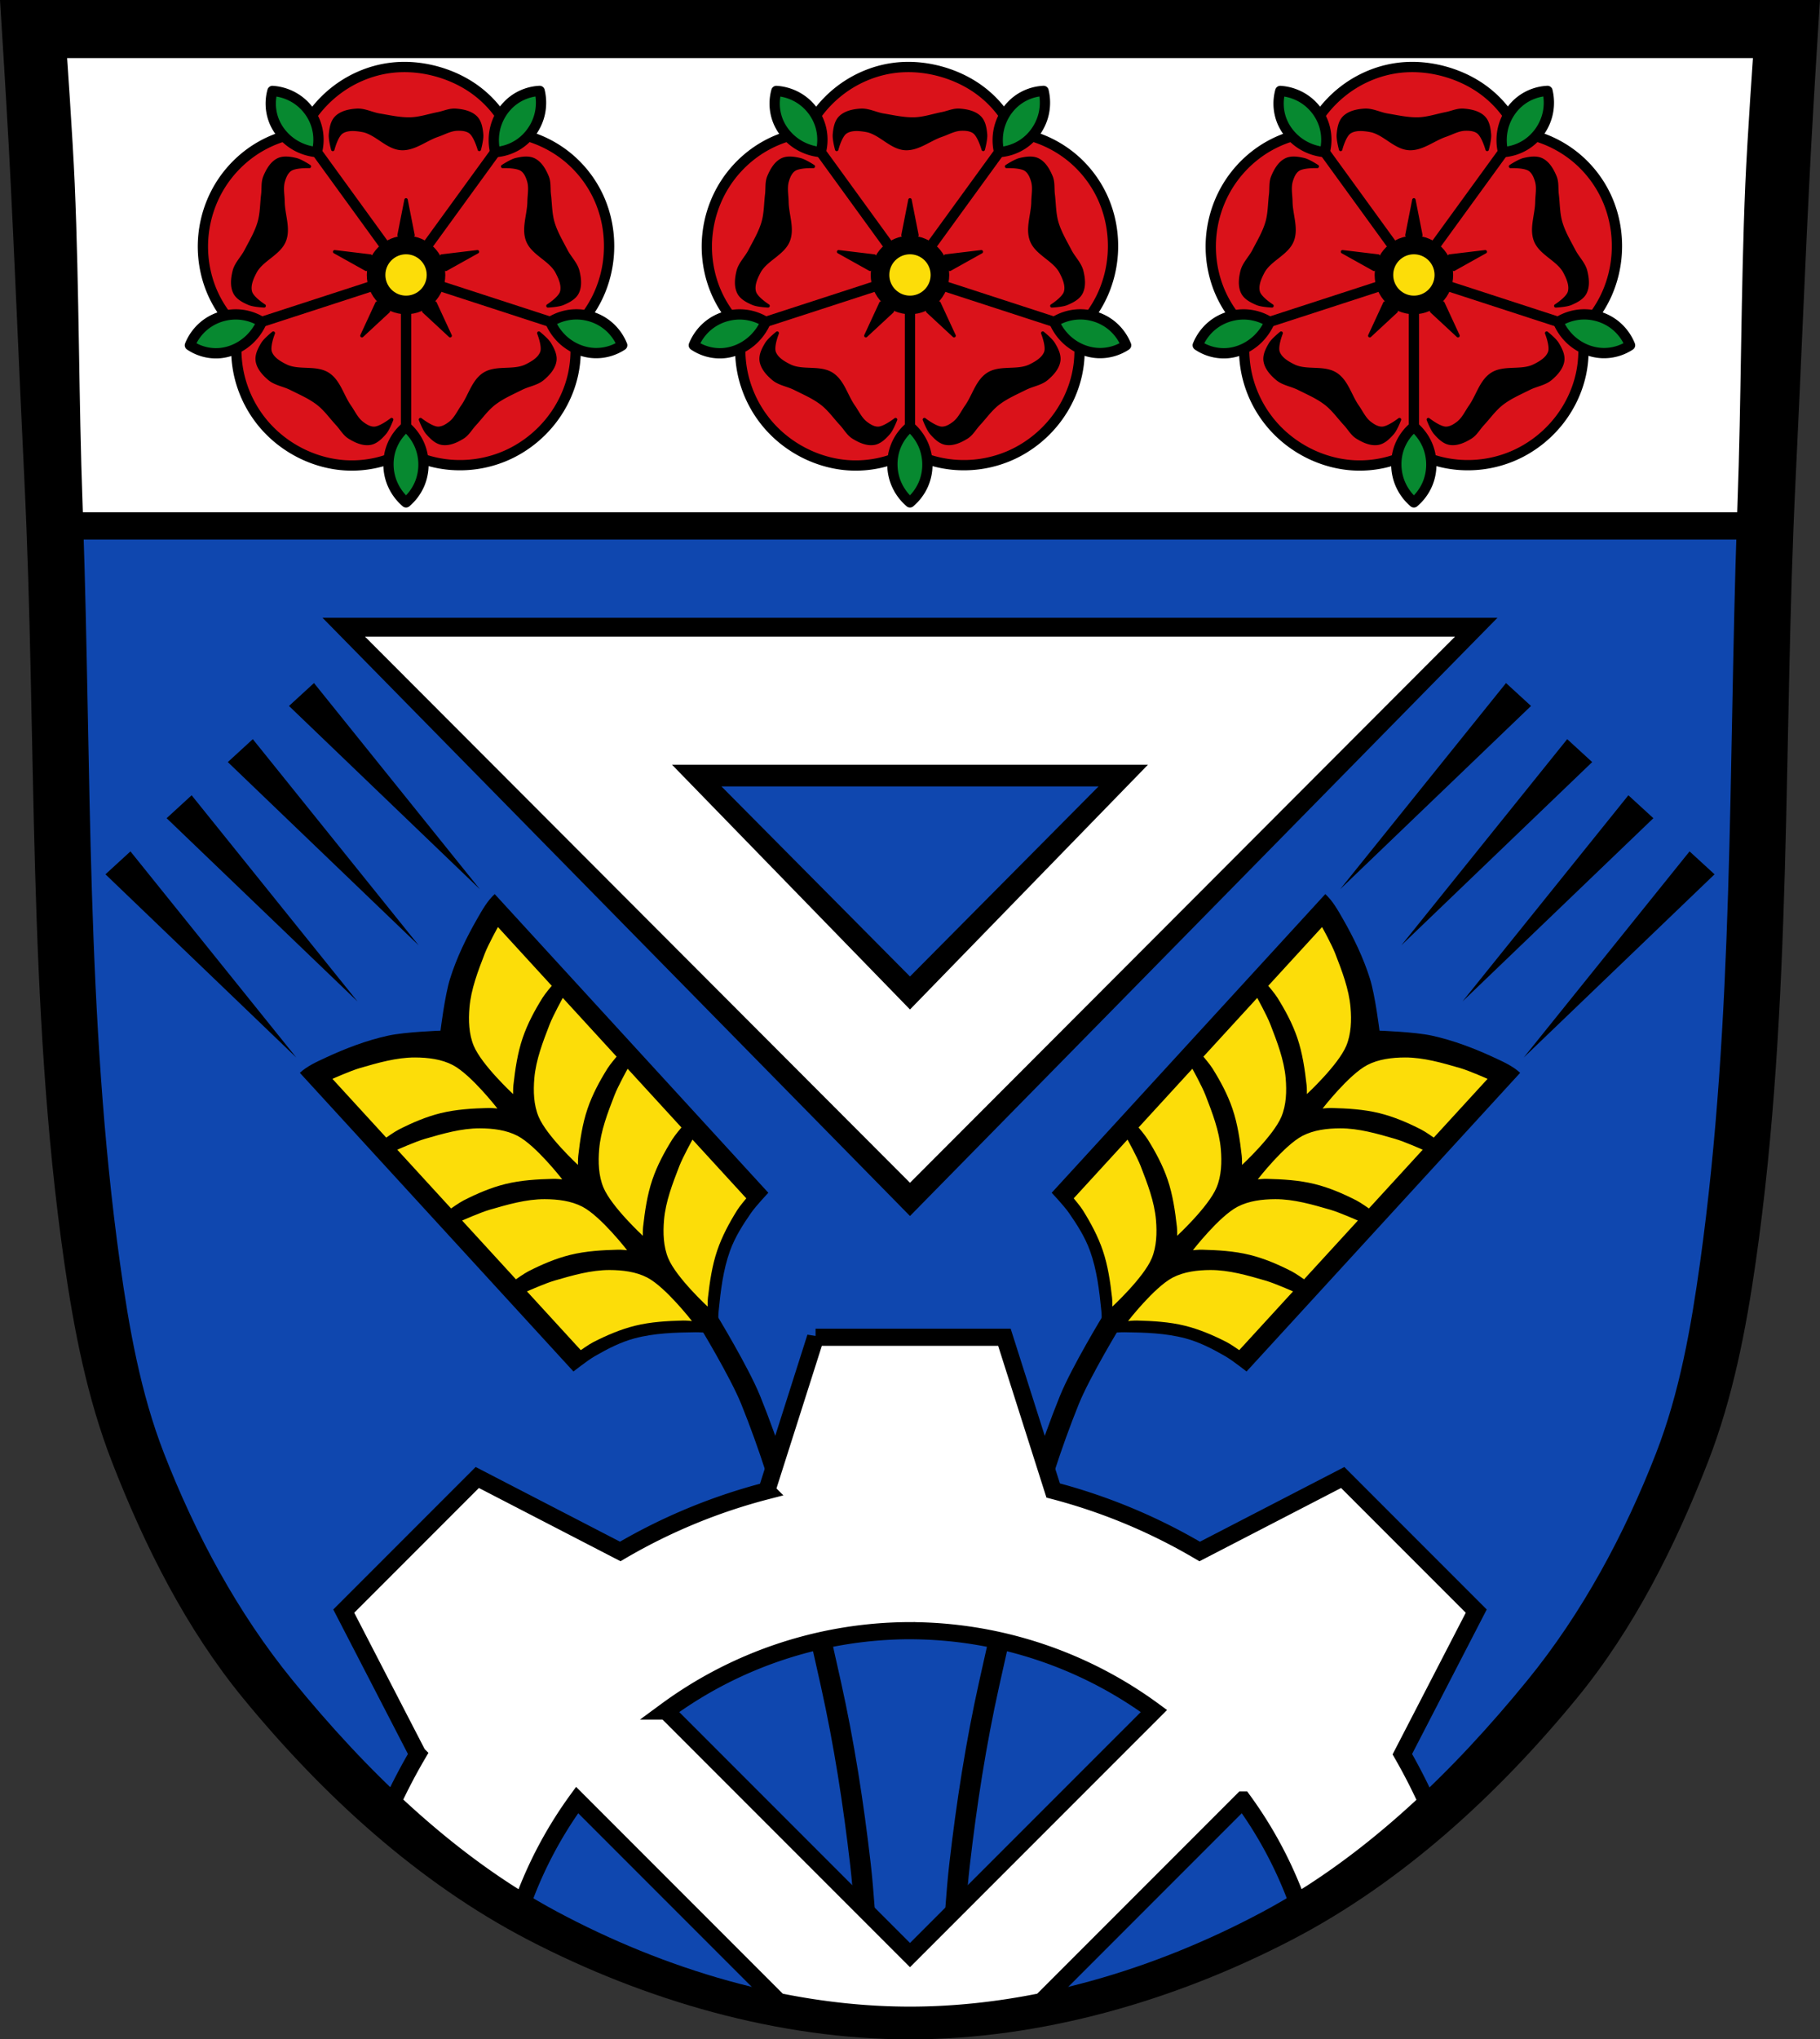 <svg xmlns="http://www.w3.org/2000/svg" xmlns:xlink="http://www.w3.org/1999/xlink" width="531.35" height="595" viewBox="0 0 531.348 594.998"><rect x="0" y="0" width="531.348" height="594.998" fill="#333333" stroke="none"/><path style="fill-rule:evenodd" d="M0 0s1.798 28.411 2.557 42.623c1.729 32.382 2.963 64.787 4.547 97.18 3.723 76.16.798 152.98 11.648 228.45 2.841 19.761 6.689 39.644 13.924 58.25 9.542 24.539 21.646 48.703 38.36 69.05 23.08 28.09 50.979 53.728 83.25 70.47 34.06 17.664 73.02 28.982 111.38 28.982s77.33-11.318 111.38-28.982c32.27-16.741 60.17-42.38 83.25-70.47 16.713-20.344 28.818-44.508 38.36-69.05 7.235-18.606 11.08-38.49 13.922-58.25 10.85-75.47 7.927-152.29 11.65-228.45 1.583-32.389 2.818-64.794 4.547-97.18C529.534 28.41 531.332 0 531.332 0h-265.67z"/><path d="M16.92 14.45s1.834 26.14 2.394 39.23c1.339 31.31 1.151 62.67 2.309 93.99 2.724 73.7.736 147.93 10.907 220.97 2.659 19.09 6.04 38.38 13.04 56.34 9.292 23.844 21.694 46.951 37.866 66.785 21.813 26.751 47.689 51.955 77.954 68.16 31.861 17.06 68.36 28.03 104.29 28.03 35.937 0 72.43-10.972 104.29-28.03 30.26-16.205 56.14-41.41 77.954-68.16 16.17-19.833 28.574-42.94 37.866-66.785 6.999-17.961 10.377-37.25 13.04-56.34 10.17-73.04 8.185-147.27 10.909-220.97 1.158-31.32.969-62.68 2.309-93.99.56-13.09 2.394-39.23 2.394-39.23h-248.76z" style="fill:#fff;fill-rule:evenodd;stroke:#000;stroke-width:5"/><path d="M21.76 151.96c2.497 72.28.791 145.05 10.764 216.67 2.659 19.09 6.04 38.38 13.04 56.34 9.292 23.844 21.693 46.952 37.865 66.785 21.813 26.751 47.691 51.955 77.955 68.16 31.861 17.06 68.36 28.03 104.29 28.03 35.937 0 72.43-10.973 104.29-28.03 30.26-16.205 56.14-41.41 77.955-68.16 16.17-19.833 28.574-42.941 37.865-66.785 6.999-17.961 10.377-37.25 13.04-56.34 9.972-71.62 8.268-144.38 10.766-216.67z" style="fill:#0f47af;fill-rule:evenodd;stroke:#000;stroke-width:5;fill-opacity:1"/><path style="fill:none;fill-rule:evenodd;stroke:#000;stroke-width:6;stroke-linecap:square" d="M15.86 154.41h499.63"/><path style="fill-rule:evenodd" d="m94.15 180.23 171.52 174.55 171.52-174.55H94.15m116.48 49.22h110.09l-55.05 55.45-55.04-55.45"/><path style="fill:#fff;fill-rule:evenodd" d="m106.56 185.75 159.11 159.34 159.12-159.34H106.56m89.63 37.36h138.96l-69.48 71.42-69.48-71.42"/><path d="m30.79 255.089 55.724 53.47-48.431-60.156-3.647 3.343-3.647 3.343m17.862-16.373 55.724 53.47-48.43-60.155-3.648 3.343-3.646 3.342m17.861-16.372 55.725 53.47-48.431-60.156-3.647 3.343-3.647 3.343m17.861-16.373 55.725 53.47-48.431-60.156-3.647 3.343-3.647 3.343m3.168 107.032 79.884 87.147s4.037-3.215 6.265-4.495c3.662-2.105 7.484-4.09 11.563-5.175 5.757-1.535 11.828-1.712 17.785-1.784 2.24-.027 6.698.508 6.698.508s-.147-4.49.075-6.717c.59-5.93 1.296-11.964 3.321-17.563 1.437-3.971 3.747-7.606 6.16-11.07 1.468-2.108 5.021-5.85 5.021-5.85l-79.883-87.148c-2.155 1.975-3.623 4.614-5.079 7.149-3.203 5.571-6.04 11.426-7.962 17.559-1.535 4.896-2.783 15.138-2.783 15.138s-10.312.355-15.323 1.459c-6.276 1.382-12.355 3.7-18.184 6.407-2.651 1.232-5.407 2.464-7.562 4.439" id="a" style="fill-rule:evenodd;stroke-width:1"/><path d="m97.054 314.77 15.71 17.139s2.377-1.693 3.669-2.351c3.903-1.992 7.984-3.743 12.208-4.781 4.574-1.125 9.307-1.385 13.972-1.508.871-.023 2.602.145 2.602.145s-7.637-9.853-13.03-12.677c-3.287-1.72-7.245-2.197-11.029-2.209-5.404-.012-10.806 1.56-16.058 3.082-2.76.799-8.049 3.162-8.049 3.162m48.328-44.3s-2.81 5.062-3.849 7.743c-1.974 5.102-4.006 10.346-4.464 15.731-.32 3.767-.188 7.752 1.243 11.178 2.347 5.621 11.499 14.082 11.499 14.082s-.017-1.738.081-2.605c.528-4.637 1.197-9.328 2.715-13.788 1.4-4.118 3.502-8.033 5.822-11.747.769-1.23 2.66-3.45 2.66-3.45l-15.71-17.14m-29.387 64.963 15.71 17.139s2.377-1.692 3.669-2.351c3.903-1.992 7.984-3.743 12.208-4.781 4.574-1.125 9.307-1.385 13.972-1.507.872-.023 2.602.145 2.602.145s-7.637-9.854-13.03-12.678c-3.287-1.72-7.245-2.197-11.028-2.208-5.405-.012-10.806 1.56-16.058 3.082-2.76.8-8.05 3.162-8.05 3.162m48.328-44.3s-2.808 5.063-3.848 7.744c-1.973 5.102-4.007 10.344-4.465 15.73-.32 3.767-.188 7.751 1.243 11.178 2.347 5.62 11.499 14.081 11.499 14.081s-.017-1.738.081-2.604c.528-4.638 1.197-9.33 2.715-13.789 1.4-4.117 3.502-8.033 5.822-11.747.769-1.229 2.66-3.45 2.66-3.45l-15.71-17.14m-29.387 64.963 15.71 17.14s2.376-1.694 3.667-2.353c3.903-1.992 7.986-3.742 12.21-4.78 4.575-1.124 9.307-1.384 13.972-1.507.872-.023 2.602.145 2.602.145s-7.638-9.855-13.03-12.677c-3.287-1.72-7.245-2.197-11.028-2.209-5.405-.012-10.806 1.56-16.058 3.083-2.759.8-8.05 3.16-8.05 3.16m48.328-44.3s-2.808 5.064-3.848 7.746c-1.973 5.101-4.007 10.344-4.465 15.729-.319 3.767-.188 7.752 1.243 11.178 2.347 5.62 11.499 14.082 11.499 14.082s-.017-1.739.081-2.605c.528-4.638 1.197-9.329 2.715-13.788 1.4-4.118 3.5-8.035 5.821-11.749.768-1.23 2.662-3.45 2.662-3.45l-15.71-17.138m-29.388 64.963 15.71 17.139s2.378-1.693 3.669-2.351c3.903-1.992 7.984-3.743 12.208-4.781 4.575-1.125 9.307-1.385 13.972-1.508.872-.023 2.602.145 2.602.145s-7.637-9.853-13.03-12.677c-3.287-1.72-7.246-2.198-11.028-2.209-5.405-.012-10.806 1.561-16.058 3.083-2.759.8-8.05 3.161-8.05 3.161m48.329-44.3s-2.809 5.064-3.848 7.745c-1.974 5.101-4.008 10.344-4.465 15.73-.32 3.766-.188 7.753 1.243 11.178 2.346 5.62 11.498 14.081 11.498 14.081s-.017-1.738.081-2.605c.528-4.637 1.197-9.328 2.715-13.788 1.4-4.118 3.502-8.033 5.822-11.747.769-1.23 2.661-3.45 2.661-3.45l-15.71-17.14" id="b" style="fill:#fcdd09;fill-rule:evenodd;stroke-width:1;fill-opacity:1"/><use xlink:href="#a" width="100%" height="100%" transform="matrix(-1 0 0 1 531.35 0)"/><use xlink:href="#b" width="100%" height="100%" transform="matrix(-1 0 0 1 531.35 0)" style="fill:#fcdd09;fill-opacity:1"/><path style="fill:none;fill-rule:evenodd;stroke:#000;stroke-width:6;stroke-linecap:square" d="M206.61 385.1s9.244 15.185 12.561 23.389c10.741 26.568 17.16 54.756 23.389 82.73 3.878 17.423 6.623 35.11 8.663 52.843 1.736 15.09 3.03 45.48 3.03 45.48M324.75 385.1s-9.244 15.185-12.561 23.389c-10.741 26.568-17.16 54.756-23.389 82.73-3.878 17.423-6.623 35.11-8.663 52.843-1.736 15.09-3.03 45.48-3.03 45.48"/><path style="fill:#fff;fill-rule:evenodd;stroke:#000;stroke-width:5" d="m238.109 390.16-14.264 44.803a166.965 166.965 0 0 0-42.762 17.688l-41.742-21.58-19.492 19.494-19.492 19.49 21.59 41.76a166.965 166.965 0 0 0-7.25 13.796c11.746 11.04 24.387 21.06 37.955 29.31a120.62 120.62 0 0 1 15.838-29.748l58.814 58.816c12.705 2.563 25.573 3.961 38.37 3.961 12.798 0 25.666-1.398 38.37-3.96l58.81-58.81a120.62 120.62 0 0 1 15.888 29.715c13.513-8.225 26.11-18.2 37.81-29.19a166.965 166.965 0 0 0-7.14-13.906l21.58-41.742-19.492-19.49-19.492-19.494-41.76 21.59a166.965 166.965 0 0 0-42.775-17.795l-14.234-44.705H238.109zm27.566 85.61a120.62 120.62 0 0 1 71.217 23.433l-71.22 71.21-71.21-71.21a120.62 120.62 0 0 1 71.21-23.44z"/><g transform="translate(-4.03 167.706)"><path style="fill:#da121a;fill-opacity:1;stroke:#000;stroke-width:3;stroke-linecap:round;stroke-linejoin:round;stroke-miterlimit:4;stroke-dasharray:none;stroke-opacity:1" d="M233.296-121.553a33.122 33.122 0 0 0-12.304 4.187c-5.276 3.065-9.671 7.62-12.57 12.988a34.088 34.088 0 0 0-3.893 12.674c-.592 5.752.303 11.66 2.636 16.951a32.812 32.812 0 0 0 7.477 10.59 33.598 33.598 0 0 0 .288 13.393 33.802 33.802 0 0 0 7.56 14.784c3.196 3.632 7.18 6.563 11.583 8.571 3.72 1.696 7.744 2.738 11.824 2.99a32.196 32.196 0 0 0 17.642-4.038 33.619 33.619 0 0 0 12.674 3.847 33.718 33.718 0 0 0 16.1-2.422c5.53-2.301 10.418-6.108 14.042-10.876 2.908-3.826 5.009-8.271 6.05-12.962a32.38 32.38 0 0 0 .193-13.057 33.283 33.283 0 0 0 7.42-10.539 34.31 34.31 0 0 0 2.85-11.665c.371-5.678-.66-11.453-3.06-16.611a33.105 33.105 0 0 0-9.137-11.702 33.224 33.224 0 0 0-16.647-7.103 31.832 31.832 0 0 0-9.807-12.17c-3.257-2.44-6.978-4.24-10.878-5.404-4.526-1.349-9.32-1.844-14.009-1.284-6.236.744-12.219 3.374-17.057 7.378a34.158 34.158 0 0 0-8.977 11.48z" transform="translate(-141.083 -7.52)"/><path style="fill:#078930;fill-opacity:1;stroke:#000;stroke-width:3;stroke-linecap:round;stroke-linejoin:round;stroke-miterlimit:4;stroke-dasharray:none;stroke-opacity:1" d="M161.576-141.18a13.968 13.968 0 0 0-7.549 2.668c-2.78 2.038-4.748 5.133-5.49 8.5-.484 2.195-.46 4.5.068 6.685a14.253 14.253 0 0 0 6.66-2.15c3.296-2.074 5.663-5.55 6.432-9.367.42-2.088.38-4.266-.121-6.336zm-78.002.008a13.779 13.779 0 0 0 .27 8.236c1.18 3.35 3.7 6.183 6.83 7.861a15.265 15.265 0 0 0 5.87 1.749 14.21 14.21 0 0 0-.144-7.75c-.978-3.203-3.133-6.027-5.951-7.836a14.513 14.513 0 0 0-6.875-2.26zm88.959 65.187a13.98 13.98 0 0 0-1.4.049 14.529 14.529 0 0 0-6.434 2.144 15.231 15.231 0 0 0 3.447 5.012c2.594 2.498 6.126 4.032 9.727 4.092a13.801 13.801 0 0 0 7.81-2.285 14.361 14.361 0 0 0-4.121-5.686c-2.512-2.095-5.76-3.276-9.03-3.326zm-99.789.012c-3.358.025-6.704 1.242-9.264 3.42a14.374 14.374 0 0 0-4.011 5.58 13.554 13.554 0 0 0 8.582 2.308c3.407-.254 6.67-1.847 9.09-4.26a15.674 15.674 0 0 0 3.312-4.867 14.547 14.547 0 0 0-6.271-2.119 13.992 13.992 0 0 0-1.438-.062zm49.83 32.781a14.192 14.192 0 0 0-4.178 5.771c-1.403 3.6-1.244 7.769.377 11.276a14.76 14.76 0 0 0 3.8 5.013 14.496 14.496 0 0 0 3.794-4.994c1.742-3.793 1.727-8.352-.035-12.136a14.536 14.536 0 0 0-3.758-4.93z"/><path style="fill:none;stroke:#000;stroke-width:3;stroke-linecap:round;stroke-linejoin:miter;stroke-miterlimit:4;stroke-dasharray:none;stroke-opacity:1" d="m80.453-73.792 42.122-13.689M96.545-123.326l23.467 32.329M148.605-123.326 124.36-89.963M164.699-73.792l-38.448-12.504M122.574-43.192l.005-44.289v0"/><path style="fill:#000;stroke:#000;stroke-width:1px;stroke-linecap:round;stroke-linejoin:round;stroke-opacity:1" d="M136.384-135.534c-1.482.075-2.93.727-4.4 1.014-2.68.523-5.316 1.438-8.045 1.53-3.068.102-6.114-.609-9.142-1.114-2.241-.374-4.4-1.571-6.666-1.418-2.097.142-4.46.631-5.934 2.129-1.217 1.236-1.525 3.198-1.678 4.926-.129 1.466.67 4.365.67 4.365s1.015-3.985 2.578-5.041c1.664-1.124 4.02-.887 5.998-.545 4.164.72 7.286 5.15 11.508 5.316 3.725.147 6.96-2.671 10.488-3.877 1.888-.645 3.718-1.715 5.711-1.794 1.339-.054 2.861.071 3.918.894 1.489 1.158 2.576 5.04 2.576 5.04s.8-2.901.67-4.368c-.153-1.728-.464-3.688-1.681-4.924-1.475-1.497-3.838-1.973-5.934-2.127a5.166 5.166 0 0 0-.637-.006zm-48.619 14.002c-.895-.03-1.775.087-2.55.475-1.88.94-3.063 3.04-3.858 4.986-.647 1.585-.39 3.402-.597 5.102-.332 2.71-.278 5.5-1.036 8.123-.85 2.95-2.468 5.628-3.884 8.351-1.049 2.016-2.853 3.698-3.408 5.9-.514 2.038-.78 4.437.189 6.301.8 1.54 2.568 2.44 4.164 3.12 1.355.576 4.36.71 4.36.71s-3.475-2.196-3.997-4.01c-.554-1.929.4-4.095 1.336-5.87 1.972-3.737 7.15-5.338 8.613-9.301 1.292-3.497-.388-7.447-.443-11.174-.03-1.995-.48-4.064.06-5.984.364-1.29.952-2.699 2.061-3.45 1.562-1.057 5.588-.892 5.588-.892s-2.51-1.656-3.945-1.986c-.845-.195-1.757-.371-2.652-.4zm69.62 0c-.896.03-1.81.206-2.655.4-1.435.33-3.945 1.987-3.945 1.987s4.026-.165 5.588.893c1.109.75 1.697 2.16 2.06 3.449.54 1.92.09 3.99.06 5.984-.055 3.727-1.734 7.677-.443 11.174 1.464 3.963 6.642 5.564 8.614 9.3.936 1.776 1.89 3.942 1.336 5.872-.522 1.813-3.997 4.01-3.997 4.01s3.005-.135 4.36-.711c1.596-.68 3.366-1.58 4.166-3.12.968-1.864.701-4.263.187-6.3-.555-2.203-2.36-3.885-3.408-5.9-1.417-2.724-3.033-5.403-3.885-8.352-.757-2.623-.703-5.414-1.035-8.123-.208-1.7.05-3.517-.597-5.102-.795-1.945-1.978-4.047-3.858-4.986-.776-.388-1.653-.504-2.549-.475zm3.954 51.016s1.53 3.816.89 5.591c-.682 1.889-2.725 3.085-4.524 3.975-3.787 1.873-8.92.136-12.428 2.49-3.095 2.078-4.049 6.264-6.187 9.317-1.145 1.634-1.992 3.575-3.555 4.814-1.05.832-2.353 1.63-3.692 1.588-1.885-.058-5.05-2.55-5.05-2.55s1.063 2.813 2.033 3.921c1.142 1.306 2.548 2.706 4.26 2.986 2.073.34 4.263-.668 6.046-1.779 1.454-.905 2.311-2.528 3.475-3.783 1.856-2.002 3.447-4.297 5.598-5.979 2.418-1.891 5.297-3.115 8.04-4.492 2.031-1.019 4.48-1.325 6.221-2.785 1.61-1.35 3.23-3.138 3.537-5.217.254-1.715-.65-3.481-1.546-4.966-.76-1.261-3.118-3.131-3.118-3.131zm-77.519.004s-2.355 1.87-3.115 3.13c-.896 1.486-1.803 3.251-1.549 4.967.308 2.079 1.93 3.869 3.54 5.219 1.74 1.46 4.188 1.764 6.218 2.783 2.744 1.377 5.623 2.6 8.04 4.492 2.151 1.682 3.742 3.977 5.599 5.979 1.164 1.255 2.021 2.878 3.474 3.783 1.784 1.111 3.973 2.121 6.047 1.781 1.712-.28 3.118-1.683 4.26-2.988.97-1.108 2.033-3.922 2.033-3.922s-3.166 2.493-5.05 2.55c-1.34.042-2.643-.755-3.692-1.587-1.564-1.24-2.41-3.18-3.555-4.814-2.139-3.053-3.092-7.24-6.187-9.317-3.509-2.355-8.641-.617-12.428-2.49-1.8-.89-3.843-2.086-4.524-3.975-.64-1.775.89-5.591.89-5.591zM122.574-109.391l-2.031 10.303 1.761 2.705 2.305-2.694zm-20.836 15.14 9.184 5.121 2.341-1.404L112.168-93zm41.674 0L132.978-93l-1.422 2.414 2.676 1.457zm-14.94 13.66-.726 3.688 7.707 7.146-4.418-9.542zm-11.326.958-3.039.345-4.41 9.53 7.71-7.15z"/><circle style="fill:#000;fill-opacity:1;stroke:none;stroke-width:1.227;stroke-linecap:round;stroke-linejoin:round;stroke-miterlimit:4;stroke-dasharray:none;stroke-opacity:1" cx="122.575" cy="-87.482" r="11.459"/><circle style="fill:#fcdd09;fill-opacity:1;stroke:none;stroke-width:.646;stroke-linecap:round;stroke-linejoin:round;stroke-miterlimit:4;stroke-dasharray:none;stroke-opacity:1" cx="122.575" cy="-87.482" r="6.033"/></g><g transform="translate(143.09 167.706)"><path style="fill:#da121a;fill-opacity:1;stroke:#000;stroke-width:3;stroke-linecap:round;stroke-linejoin:round;stroke-miterlimit:4;stroke-dasharray:none;stroke-opacity:1" d="M233.296-121.553a33.122 33.122 0 0 0-12.304 4.187c-5.276 3.065-9.671 7.62-12.57 12.988a34.088 34.088 0 0 0-3.893 12.674c-.592 5.752.303 11.66 2.636 16.951a32.812 32.812 0 0 0 7.477 10.59 33.598 33.598 0 0 0 .288 13.393 33.802 33.802 0 0 0 7.56 14.784c3.196 3.632 7.18 6.563 11.583 8.571 3.72 1.696 7.744 2.738 11.824 2.99a32.196 32.196 0 0 0 17.642-4.038 33.619 33.619 0 0 0 12.674 3.847 33.718 33.718 0 0 0 16.1-2.422c5.53-2.301 10.418-6.108 14.042-10.876 2.908-3.826 5.009-8.271 6.05-12.962a32.38 32.38 0 0 0 .193-13.057 33.283 33.283 0 0 0 7.42-10.539 34.31 34.31 0 0 0 2.85-11.665c.371-5.678-.66-11.453-3.06-16.611a33.105 33.105 0 0 0-9.137-11.702 33.224 33.224 0 0 0-16.647-7.103 31.832 31.832 0 0 0-9.807-12.17c-3.257-2.44-6.978-4.24-10.878-5.404-4.526-1.349-9.32-1.844-14.009-1.284-6.236.744-12.219 3.374-17.057 7.378a34.158 34.158 0 0 0-8.977 11.48z" transform="translate(-141.083 -7.52)"/><path style="fill:#078930;fill-opacity:1;stroke:#000;stroke-width:3;stroke-linecap:round;stroke-linejoin:round;stroke-miterlimit:4;stroke-dasharray:none;stroke-opacity:1" d="M161.576-141.18a13.968 13.968 0 0 0-7.549 2.668c-2.78 2.038-4.748 5.133-5.49 8.5-.484 2.195-.46 4.5.068 6.685a14.253 14.253 0 0 0 6.66-2.15c3.296-2.074 5.663-5.55 6.432-9.367.42-2.088.38-4.266-.121-6.336zm-78.002.008a13.779 13.779 0 0 0 .27 8.236c1.18 3.35 3.7 6.183 6.83 7.861a15.265 15.265 0 0 0 5.87 1.749 14.21 14.21 0 0 0-.144-7.75c-.978-3.203-3.133-6.027-5.951-7.836a14.513 14.513 0 0 0-6.875-2.26zm88.959 65.187a13.98 13.98 0 0 0-1.4.049 14.529 14.529 0 0 0-6.434 2.144 15.231 15.231 0 0 0 3.447 5.012c2.594 2.498 6.126 4.032 9.727 4.092a13.801 13.801 0 0 0 7.81-2.285 14.361 14.361 0 0 0-4.121-5.686c-2.512-2.095-5.76-3.276-9.03-3.326zm-99.789.012c-3.358.025-6.704 1.242-9.264 3.42a14.374 14.374 0 0 0-4.011 5.58 13.554 13.554 0 0 0 8.582 2.308c3.407-.254 6.67-1.847 9.09-4.26a15.674 15.674 0 0 0 3.312-4.867 14.547 14.547 0 0 0-6.271-2.119 13.992 13.992 0 0 0-1.438-.062zm49.83 32.781a14.192 14.192 0 0 0-4.178 5.771c-1.403 3.6-1.244 7.769.377 11.276a14.76 14.76 0 0 0 3.8 5.013 14.496 14.496 0 0 0 3.794-4.994c1.742-3.793 1.727-8.352-.035-12.136a14.536 14.536 0 0 0-3.758-4.93z"/><path style="fill:none;stroke:#000;stroke-width:3;stroke-linecap:round;stroke-linejoin:miter;stroke-miterlimit:4;stroke-dasharray:none;stroke-opacity:1" d="m80.453-73.792 42.122-13.689M96.545-123.326l23.467 32.329M148.605-123.326 124.36-89.963M164.699-73.792l-38.448-12.504M122.574-43.192l.005-44.289v0"/><path style="fill:#000;stroke:#000;stroke-width:1px;stroke-linecap:round;stroke-linejoin:round;stroke-opacity:1" d="M136.384-135.534c-1.482.075-2.93.727-4.4 1.014-2.68.523-5.316 1.438-8.045 1.53-3.068.102-6.114-.609-9.142-1.114-2.241-.374-4.4-1.571-6.666-1.418-2.097.142-4.46.631-5.934 2.129-1.217 1.236-1.525 3.198-1.678 4.926-.129 1.466.67 4.365.67 4.365s1.015-3.985 2.578-5.041c1.664-1.124 4.02-.887 5.998-.545 4.164.72 7.286 5.15 11.508 5.316 3.725.147 6.96-2.671 10.488-3.877 1.888-.645 3.718-1.715 5.711-1.794 1.339-.054 2.861.071 3.918.894 1.489 1.158 2.576 5.04 2.576 5.04s.8-2.901.67-4.368c-.153-1.728-.464-3.688-1.681-4.924-1.475-1.497-3.838-1.973-5.934-2.127a5.166 5.166 0 0 0-.637-.006zm-48.619 14.002c-.895-.03-1.775.087-2.55.475-1.88.94-3.063 3.04-3.858 4.986-.647 1.585-.39 3.402-.597 5.102-.332 2.71-.278 5.5-1.036 8.123-.85 2.95-2.468 5.628-3.884 8.351-1.049 2.016-2.853 3.698-3.408 5.9-.514 2.038-.78 4.437.189 6.301.8 1.54 2.568 2.44 4.164 3.12 1.355.576 4.36.71 4.36.71s-3.475-2.196-3.997-4.01c-.554-1.929.4-4.095 1.336-5.87 1.972-3.737 7.15-5.338 8.613-9.301 1.292-3.497-.388-7.447-.443-11.174-.03-1.995-.48-4.064.06-5.984.364-1.29.952-2.699 2.061-3.45 1.562-1.057 5.588-.892 5.588-.892s-2.51-1.656-3.945-1.986c-.845-.195-1.757-.371-2.652-.4zm69.62 0c-.896.03-1.81.206-2.655.4-1.435.33-3.945 1.987-3.945 1.987s4.026-.165 5.588.893c1.109.75 1.697 2.16 2.06 3.449.54 1.92.09 3.99.06 5.984-.055 3.727-1.734 7.677-.443 11.174 1.464 3.963 6.642 5.564 8.614 9.3.936 1.776 1.89 3.942 1.336 5.872-.522 1.813-3.997 4.01-3.997 4.01s3.005-.135 4.36-.711c1.596-.68 3.366-1.58 4.166-3.12.968-1.864.701-4.263.187-6.3-.555-2.203-2.36-3.885-3.408-5.9-1.417-2.724-3.033-5.403-3.885-8.352-.757-2.623-.703-5.414-1.035-8.123-.208-1.7.05-3.517-.597-5.102-.795-1.945-1.978-4.047-3.858-4.986-.776-.388-1.653-.504-2.549-.475zm3.954 51.016s1.53 3.816.89 5.591c-.682 1.889-2.725 3.085-4.524 3.975-3.787 1.873-8.92.136-12.428 2.49-3.095 2.078-4.049 6.264-6.187 9.317-1.145 1.634-1.992 3.575-3.555 4.814-1.05.832-2.353 1.63-3.692 1.588-1.885-.058-5.05-2.55-5.05-2.55s1.063 2.813 2.033 3.921c1.142 1.306 2.548 2.706 4.26 2.986 2.073.34 4.263-.668 6.046-1.779 1.454-.905 2.311-2.528 3.475-3.783 1.856-2.002 3.447-4.297 5.598-5.979 2.418-1.891 5.297-3.115 8.04-4.492 2.031-1.019 4.48-1.325 6.221-2.785 1.61-1.35 3.23-3.138 3.537-5.217.254-1.715-.65-3.481-1.546-4.966-.76-1.261-3.118-3.131-3.118-3.131zm-77.519.004s-2.355 1.87-3.115 3.13c-.896 1.486-1.803 3.251-1.549 4.967.308 2.079 1.93 3.869 3.54 5.219 1.74 1.46 4.188 1.764 6.218 2.783 2.744 1.377 5.623 2.6 8.04 4.492 2.151 1.682 3.742 3.977 5.599 5.979 1.164 1.255 2.021 2.878 3.474 3.783 1.784 1.111 3.973 2.121 6.047 1.781 1.712-.28 3.118-1.683 4.26-2.988.97-1.108 2.033-3.922 2.033-3.922s-3.166 2.493-5.05 2.55c-1.34.042-2.643-.755-3.692-1.587-1.564-1.24-2.41-3.18-3.555-4.814-2.139-3.053-3.092-7.24-6.187-9.317-3.509-2.355-8.641-.617-12.428-2.49-1.8-.89-3.843-2.086-4.524-3.975-.64-1.775.89-5.591.89-5.591zM122.574-109.391l-2.031 10.303 1.761 2.705 2.305-2.694zm-20.836 15.14 9.184 5.121 2.341-1.404L112.168-93zm41.674 0L132.978-93l-1.422 2.414 2.676 1.457zm-14.94 13.66-.726 3.688 7.707 7.146-4.418-9.542zm-11.326.958-3.039.345-4.41 9.53 7.71-7.15z"/><circle style="fill:#000;fill-opacity:1;stroke:none;stroke-width:1.227;stroke-linecap:round;stroke-linejoin:round;stroke-miterlimit:4;stroke-dasharray:none;stroke-opacity:1" cx="122.575" cy="-87.482" r="11.459"/><circle style="fill:#fcdd09;fill-opacity:1;stroke:none;stroke-width:.646;stroke-linecap:round;stroke-linejoin:round;stroke-miterlimit:4;stroke-dasharray:none;stroke-opacity:1" cx="122.575" cy="-87.482" r="6.033"/></g><g transform="translate(290.21 167.706)"><path style="fill:#da121a;fill-opacity:1;stroke:#000;stroke-width:3;stroke-linecap:round;stroke-linejoin:round;stroke-miterlimit:4;stroke-dasharray:none;stroke-opacity:1" d="M233.296-121.553a33.122 33.122 0 0 0-12.304 4.187c-5.276 3.065-9.671 7.62-12.57 12.988a34.088 34.088 0 0 0-3.893 12.674c-.592 5.752.303 11.66 2.636 16.951a32.812 32.812 0 0 0 7.477 10.59 33.598 33.598 0 0 0 .288 13.393 33.802 33.802 0 0 0 7.56 14.784c3.196 3.632 7.18 6.563 11.583 8.571 3.72 1.696 7.744 2.738 11.824 2.99a32.196 32.196 0 0 0 17.642-4.038 33.619 33.619 0 0 0 12.674 3.847 33.718 33.718 0 0 0 16.1-2.422c5.53-2.301 10.418-6.108 14.042-10.876 2.908-3.826 5.009-8.271 6.05-12.962a32.38 32.38 0 0 0 .193-13.057 33.283 33.283 0 0 0 7.42-10.539 34.31 34.31 0 0 0 2.85-11.665c.371-5.678-.66-11.453-3.06-16.611a33.105 33.105 0 0 0-9.137-11.702 33.224 33.224 0 0 0-16.647-7.103 31.832 31.832 0 0 0-9.807-12.17c-3.257-2.44-6.978-4.24-10.878-5.404-4.526-1.349-9.32-1.844-14.009-1.284-6.236.744-12.219 3.374-17.057 7.378a34.158 34.158 0 0 0-8.977 11.48z" transform="translate(-141.083 -7.52)"/><path style="fill:#078930;fill-opacity:1;stroke:#000;stroke-width:3;stroke-linecap:round;stroke-linejoin:round;stroke-miterlimit:4;stroke-dasharray:none;stroke-opacity:1" d="M161.576-141.18a13.968 13.968 0 0 0-7.549 2.668c-2.78 2.038-4.748 5.133-5.49 8.5-.484 2.195-.46 4.5.068 6.685a14.253 14.253 0 0 0 6.66-2.15c3.296-2.074 5.663-5.55 6.432-9.367.42-2.088.38-4.266-.121-6.336zm-78.002.008a13.779 13.779 0 0 0 .27 8.236c1.18 3.35 3.7 6.183 6.83 7.861a15.265 15.265 0 0 0 5.87 1.749 14.21 14.21 0 0 0-.144-7.75c-.978-3.203-3.133-6.027-5.951-7.836a14.513 14.513 0 0 0-6.875-2.26zm88.959 65.187a13.98 13.98 0 0 0-1.4.049 14.529 14.529 0 0 0-6.434 2.144 15.231 15.231 0 0 0 3.447 5.012c2.594 2.498 6.126 4.032 9.727 4.092a13.801 13.801 0 0 0 7.81-2.285 14.361 14.361 0 0 0-4.121-5.686c-2.512-2.095-5.76-3.276-9.03-3.326zm-99.789.012c-3.358.025-6.704 1.242-9.264 3.42a14.374 14.374 0 0 0-4.011 5.58 13.554 13.554 0 0 0 8.582 2.308c3.407-.254 6.67-1.847 9.09-4.26a15.674 15.674 0 0 0 3.312-4.867 14.547 14.547 0 0 0-6.271-2.119 13.992 13.992 0 0 0-1.438-.062zm49.83 32.781a14.192 14.192 0 0 0-4.178 5.771c-1.403 3.6-1.244 7.769.377 11.276a14.76 14.76 0 0 0 3.8 5.013 14.496 14.496 0 0 0 3.794-4.994c1.742-3.793 1.727-8.352-.035-12.136a14.536 14.536 0 0 0-3.758-4.93z"/><path style="fill:none;stroke:#000;stroke-width:3;stroke-linecap:round;stroke-linejoin:miter;stroke-miterlimit:4;stroke-dasharray:none;stroke-opacity:1" d="m80.453-73.792 42.122-13.689M96.545-123.326l23.467 32.329M148.605-123.326 124.36-89.963M164.699-73.792l-38.448-12.504M122.574-43.192l.005-44.289v0"/><path style="fill:#000;stroke:#000;stroke-width:1px;stroke-linecap:round;stroke-linejoin:round;stroke-opacity:1" d="M136.384-135.534c-1.482.075-2.93.727-4.4 1.014-2.68.523-5.316 1.438-8.045 1.53-3.068.102-6.114-.609-9.142-1.114-2.241-.374-4.4-1.571-6.666-1.418-2.097.142-4.46.631-5.934 2.129-1.217 1.236-1.525 3.198-1.678 4.926-.129 1.466.67 4.365.67 4.365s1.015-3.985 2.578-5.041c1.664-1.124 4.02-.887 5.998-.545 4.164.72 7.286 5.15 11.508 5.316 3.725.147 6.96-2.671 10.488-3.877 1.888-.645 3.718-1.715 5.711-1.794 1.339-.054 2.861.071 3.918.894 1.489 1.158 2.576 5.04 2.576 5.04s.8-2.901.67-4.368c-.153-1.728-.464-3.688-1.681-4.924-1.475-1.497-3.838-1.973-5.934-2.127a5.166 5.166 0 0 0-.637-.006zm-48.619 14.002c-.895-.03-1.775.087-2.55.475-1.88.94-3.063 3.04-3.858 4.986-.647 1.585-.39 3.402-.597 5.102-.332 2.71-.278 5.5-1.036 8.123-.85 2.95-2.468 5.628-3.884 8.351-1.049 2.016-2.853 3.698-3.408 5.9-.514 2.038-.78 4.437.189 6.301.8 1.54 2.568 2.44 4.164 3.12 1.355.576 4.36.71 4.36.71s-3.475-2.196-3.997-4.01c-.554-1.929.4-4.095 1.336-5.87 1.972-3.737 7.15-5.338 8.613-9.301 1.292-3.497-.388-7.447-.443-11.174-.03-1.995-.48-4.064.06-5.984.364-1.29.952-2.699 2.061-3.45 1.562-1.057 5.588-.892 5.588-.892s-2.51-1.656-3.945-1.986c-.845-.195-1.757-.371-2.652-.4zm69.62 0c-.896.03-1.81.206-2.655.4-1.435.33-3.945 1.987-3.945 1.987s4.026-.165 5.588.893c1.109.75 1.697 2.16 2.06 3.449.54 1.92.09 3.99.06 5.984-.055 3.727-1.734 7.677-.443 11.174 1.464 3.963 6.642 5.564 8.614 9.3.936 1.776 1.89 3.942 1.336 5.872-.522 1.813-3.997 4.01-3.997 4.01s3.005-.135 4.36-.711c1.596-.68 3.366-1.58 4.166-3.12.968-1.864.701-4.263.187-6.3-.555-2.203-2.36-3.885-3.408-5.9-1.417-2.724-3.033-5.403-3.885-8.352-.757-2.623-.703-5.414-1.035-8.123-.208-1.7.05-3.517-.597-5.102-.795-1.945-1.978-4.047-3.858-4.986-.776-.388-1.653-.504-2.549-.475zm3.954 51.016s1.53 3.816.89 5.591c-.682 1.889-2.725 3.085-4.524 3.975-3.787 1.873-8.92.136-12.428 2.49-3.095 2.078-4.049 6.264-6.187 9.317-1.145 1.634-1.992 3.575-3.555 4.814-1.05.832-2.353 1.63-3.692 1.588-1.885-.058-5.05-2.55-5.05-2.55s1.063 2.813 2.033 3.921c1.142 1.306 2.548 2.706 4.26 2.986 2.073.34 4.263-.668 6.046-1.779 1.454-.905 2.311-2.528 3.475-3.783 1.856-2.002 3.447-4.297 5.598-5.979 2.418-1.891 5.297-3.115 8.04-4.492 2.031-1.019 4.48-1.325 6.221-2.785 1.61-1.35 3.23-3.138 3.537-5.217.254-1.715-.65-3.481-1.546-4.966-.76-1.261-3.118-3.131-3.118-3.131zm-77.519.004s-2.355 1.87-3.115 3.13c-.896 1.486-1.803 3.251-1.549 4.967.308 2.079 1.93 3.869 3.54 5.219 1.74 1.46 4.188 1.764 6.218 2.783 2.744 1.377 5.623 2.6 8.04 4.492 2.151 1.682 3.742 3.977 5.599 5.979 1.164 1.255 2.021 2.878 3.474 3.783 1.784 1.111 3.973 2.121 6.047 1.781 1.712-.28 3.118-1.683 4.26-2.988.97-1.108 2.033-3.922 2.033-3.922s-3.166 2.493-5.05 2.55c-1.34.042-2.643-.755-3.692-1.587-1.564-1.24-2.41-3.18-3.555-4.814-2.139-3.053-3.092-7.24-6.187-9.317-3.509-2.355-8.641-.617-12.428-2.49-1.8-.89-3.843-2.086-4.524-3.975-.64-1.775.89-5.591.89-5.591zM122.574-109.391l-2.031 10.303 1.761 2.705 2.305-2.694zm-20.836 15.14 9.184 5.121 2.341-1.404L112.168-93zm41.674 0L132.978-93l-1.422 2.414 2.676 1.457zm-14.94 13.66-.726 3.688 7.707 7.146-4.418-9.542zm-11.326.958-3.039.345-4.41 9.53 7.71-7.15z"/><circle style="fill:#000;fill-opacity:1;stroke:none;stroke-width:1.227;stroke-linecap:round;stroke-linejoin:round;stroke-miterlimit:4;stroke-dasharray:none;stroke-opacity:1" cx="122.575" cy="-87.482" r="11.459"/><circle style="fill:#fcdd09;fill-opacity:1;stroke:none;stroke-width:.646;stroke-linecap:round;stroke-linejoin:round;stroke-miterlimit:4;stroke-dasharray:none;stroke-opacity:1" cx="122.575" cy="-87.482" r="6.033"/></g></svg>